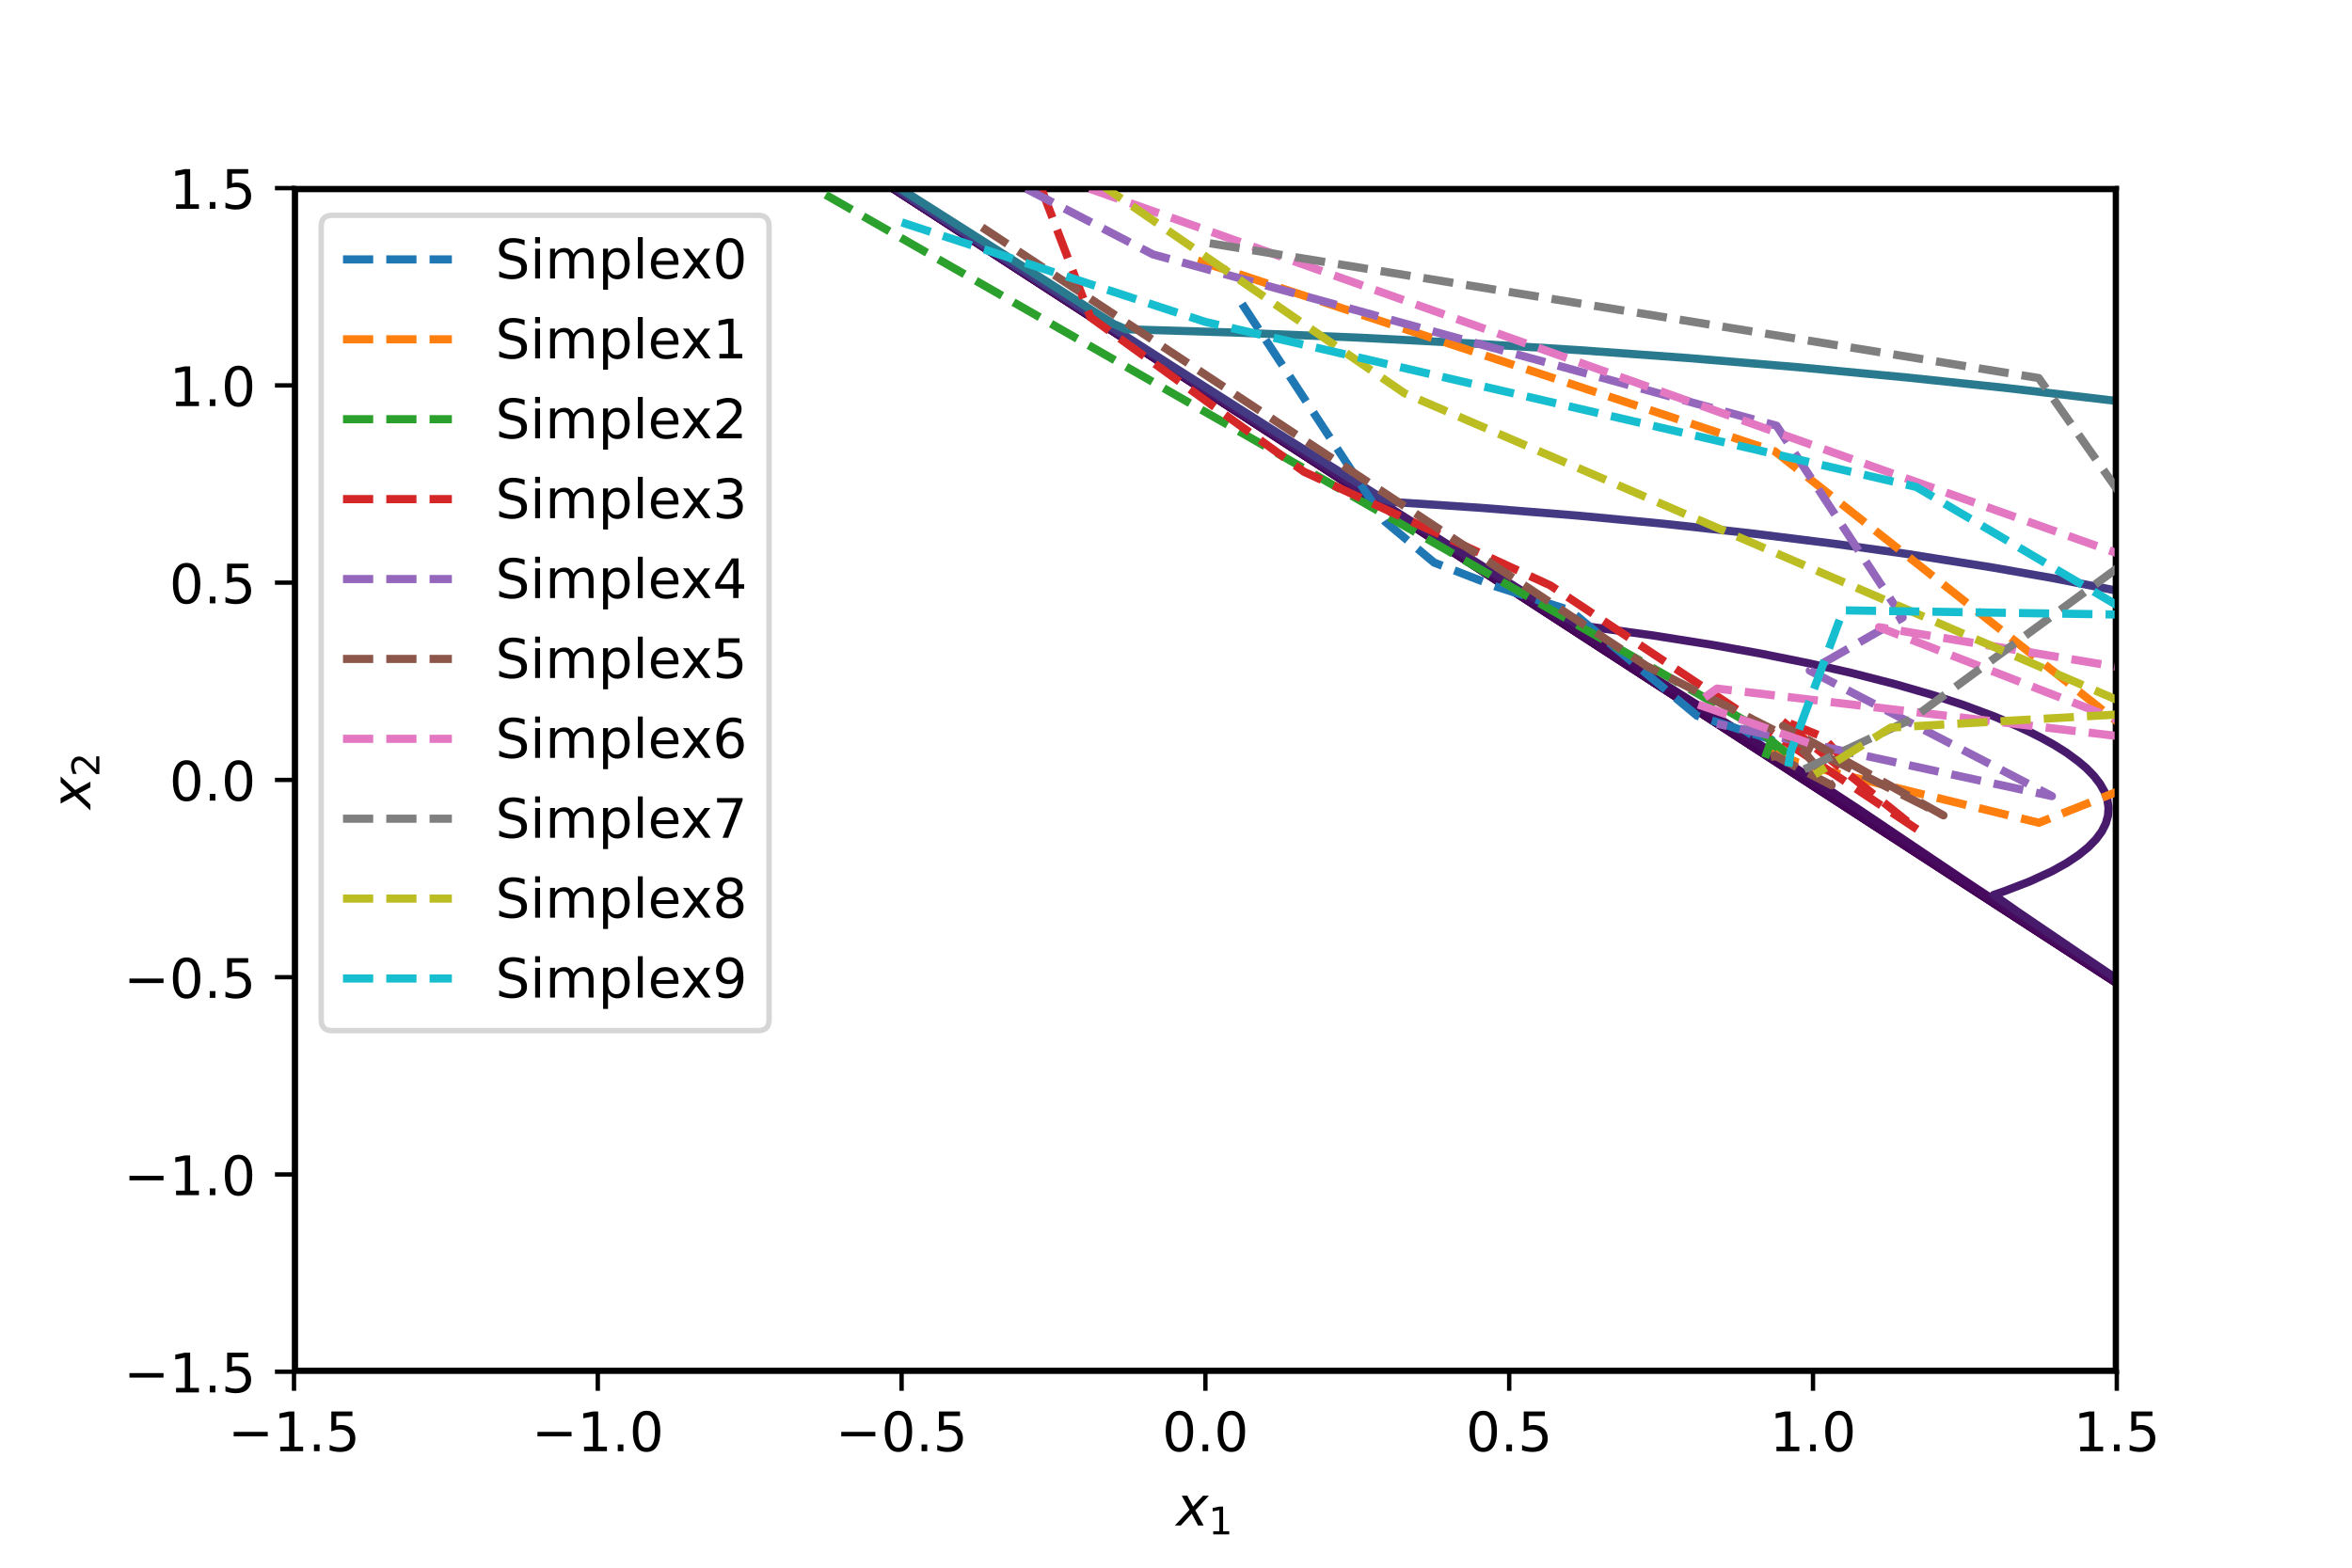 <?xml version="1.0" encoding="utf-8" standalone="no"?>
<!DOCTYPE svg PUBLIC "-//W3C//DTD SVG 1.1//EN"
  "http://www.w3.org/Graphics/SVG/1.1/DTD/svg11.dtd">
<!-- Created with matplotlib (https://matplotlib.org/) -->
<svg height="288pt" version="1.1" viewBox="0 0 432 288" width="432pt" xmlns="http://www.w3.org/2000/svg" xmlns:xlink="http://www.w3.org/1999/xlink">
 <defs>
  <style type="text/css">*{stroke-linecap:butt;stroke-linejoin:round;}</style>
 </defs>
 <g id="figure_1">
  <g id="patch_1">
   <path d="M 0 288 
L 432 288 
L 432 0 
L 0 0 
z
" style="fill:#ffffff;"/>
  </g>
  <g id="axes_1">
   <g id="patch_2">
    <path d="M 54 252 
L 388.8 252 
L 388.8 34.56 
L 54 34.56 
z
" style="fill:#ffffff;"/>
   </g>
   <g id="matplotlib.axis_1">
    <g id="xtick_1">
     <g id="line2d_1">
      <defs>
       <path d="M 0 0 
L 0 3.5 
" id="m0d320dd7b1" style="stroke:#000000;stroke-width:0.8;"/>
      </defs>
      <g>
       <use style="stroke:#000000;stroke-width:0.8;" x="54" xlink:href="#m0d320dd7b1" y="252"/>
      </g>
     </g>
     <g id="text_1">
      <!-- −1.5 -->
      <g transform="translate(41.859 266.598)scale(0.1 -0.1)">
       <defs>
        <path d="M 10.594 35.5 
L 73.188 35.5 
L 73.188 27.203 
L 10.594 27.203 
z
" id="DejaVuSans-8722"/>
        <path d="M 12.406 8.297 
L 28.516 8.297 
L 28.516 63.922 
L 10.984 60.406 
L 10.984 69.391 
L 28.422 72.906 
L 38.281 72.906 
L 38.281 8.297 
L 54.391 8.297 
L 54.391 0 
L 12.406 0 
z
" id="DejaVuSans-49"/>
        <path d="M 10.688 12.406 
L 21 12.406 
L 21 0 
L 10.688 0 
z
" id="DejaVuSans-46"/>
        <path d="M 10.797 72.906 
L 49.516 72.906 
L 49.516 64.594 
L 19.828 64.594 
L 19.828 46.734 
Q 21.969 47.469 24.109 47.828 
Q 26.266 48.188 28.422 48.188 
Q 40.625 48.188 47.75 41.5 
Q 54.891 34.812 54.891 23.391 
Q 54.891 11.625 47.562 5.094 
Q 40.234 -1.422 26.906 -1.422 
Q 22.312 -1.422 17.547 -0.641 
Q 12.797 0.141 7.719 1.703 
L 7.719 11.625 
Q 12.109 9.234 16.797 8.062 
Q 21.484 6.891 26.703 6.891 
Q 35.156 6.891 40.078 11.328 
Q 45.016 15.766 45.016 23.391 
Q 45.016 31 40.078 35.438 
Q 35.156 39.891 26.703 39.891 
Q 22.75 39.891 18.812 39.016 
Q 14.891 38.141 10.797 36.281 
z
" id="DejaVuSans-53"/>
       </defs>
       <use xlink:href="#DejaVuSans-8722"/>
       <use x="83.789" xlink:href="#DejaVuSans-49"/>
       <use x="147.412" xlink:href="#DejaVuSans-46"/>
       <use x="179.199" xlink:href="#DejaVuSans-53"/>
      </g>
     </g>
    </g>
    <g id="xtick_2">
     <g id="line2d_2">
      <g>
       <use style="stroke:#000000;stroke-width:0.8;" x="109.8" xlink:href="#m0d320dd7b1" y="252"/>
      </g>
     </g>
     <g id="text_2">
      <!-- −1.0 -->
      <g transform="translate(97.659 266.598)scale(0.1 -0.1)">
       <defs>
        <path d="M 31.781 66.406 
Q 24.172 66.406 20.328 58.906 
Q 16.5 51.422 16.5 36.375 
Q 16.5 21.391 20.328 13.891 
Q 24.172 6.391 31.781 6.391 
Q 39.453 6.391 43.281 13.891 
Q 47.125 21.391 47.125 36.375 
Q 47.125 51.422 43.281 58.906 
Q 39.453 66.406 31.781 66.406 
z
M 31.781 74.219 
Q 44.047 74.219 50.516 64.516 
Q 56.984 54.828 56.984 36.375 
Q 56.984 17.969 50.516 8.266 
Q 44.047 -1.422 31.781 -1.422 
Q 19.531 -1.422 13.062 8.266 
Q 6.594 17.969 6.594 36.375 
Q 6.594 54.828 13.062 64.516 
Q 19.531 74.219 31.781 74.219 
z
" id="DejaVuSans-48"/>
       </defs>
       <use xlink:href="#DejaVuSans-8722"/>
       <use x="83.789" xlink:href="#DejaVuSans-49"/>
       <use x="147.412" xlink:href="#DejaVuSans-46"/>
       <use x="179.199" xlink:href="#DejaVuSans-48"/>
      </g>
     </g>
    </g>
    <g id="xtick_3">
     <g id="line2d_3">
      <g>
       <use style="stroke:#000000;stroke-width:0.8;" x="165.6" xlink:href="#m0d320dd7b1" y="252"/>
      </g>
     </g>
     <g id="text_3">
      <!-- −0.5 -->
      <g transform="translate(153.459 266.598)scale(0.1 -0.1)">
       <use xlink:href="#DejaVuSans-8722"/>
       <use x="83.789" xlink:href="#DejaVuSans-48"/>
       <use x="147.412" xlink:href="#DejaVuSans-46"/>
       <use x="179.199" xlink:href="#DejaVuSans-53"/>
      </g>
     </g>
    </g>
    <g id="xtick_4">
     <g id="line2d_4">
      <g>
       <use style="stroke:#000000;stroke-width:0.8;" x="221.4" xlink:href="#m0d320dd7b1" y="252"/>
      </g>
     </g>
     <g id="text_4">
      <!-- 0.0 -->
      <g transform="translate(213.448 266.598)scale(0.1 -0.1)">
       <use xlink:href="#DejaVuSans-48"/>
       <use x="63.623" xlink:href="#DejaVuSans-46"/>
       <use x="95.41" xlink:href="#DejaVuSans-48"/>
      </g>
     </g>
    </g>
    <g id="xtick_5">
     <g id="line2d_5">
      <g>
       <use style="stroke:#000000;stroke-width:0.8;" x="277.2" xlink:href="#m0d320dd7b1" y="252"/>
      </g>
     </g>
     <g id="text_5">
      <!-- 0.5 -->
      <g transform="translate(269.248 266.598)scale(0.1 -0.1)">
       <use xlink:href="#DejaVuSans-48"/>
       <use x="63.623" xlink:href="#DejaVuSans-46"/>
       <use x="95.41" xlink:href="#DejaVuSans-53"/>
      </g>
     </g>
    </g>
    <g id="xtick_6">
     <g id="line2d_6">
      <g>
       <use style="stroke:#000000;stroke-width:0.8;" x="333" xlink:href="#m0d320dd7b1" y="252"/>
      </g>
     </g>
     <g id="text_6">
      <!-- 1.0 -->
      <g transform="translate(325.048 266.598)scale(0.1 -0.1)">
       <use xlink:href="#DejaVuSans-49"/>
       <use x="63.623" xlink:href="#DejaVuSans-46"/>
       <use x="95.41" xlink:href="#DejaVuSans-48"/>
      </g>
     </g>
    </g>
    <g id="xtick_7">
     <g id="line2d_7">
      <g>
       <use style="stroke:#000000;stroke-width:0.8;" x="388.8" xlink:href="#m0d320dd7b1" y="252"/>
      </g>
     </g>
     <g id="text_7">
      <!-- 1.5 -->
      <g transform="translate(380.848 266.598)scale(0.1 -0.1)">
       <use xlink:href="#DejaVuSans-49"/>
       <use x="63.623" xlink:href="#DejaVuSans-46"/>
       <use x="95.41" xlink:href="#DejaVuSans-53"/>
      </g>
     </g>
    </g>
    <g id="text_8">
     <!-- $x_1$ -->
     <g transform="translate(216.05 280.277)scale(0.1 -0.1)">
      <defs>
       <path d="M 60.016 54.688 
L 34.906 27.875 
L 50.297 0 
L 39.984 0 
L 28.422 21.688 
L 8.297 0 
L -2.594 0 
L 24.312 28.812 
L 10.016 54.688 
L 20.312 54.688 
L 30.812 34.906 
L 49.125 54.688 
z
" id="DejaVuSans-Oblique-120"/>
      </defs>
      <use transform="translate(0 0.312)" xlink:href="#DejaVuSans-Oblique-120"/>
      <use transform="translate(59.18 -16.094)scale(0.7)" xlink:href="#DejaVuSans-49"/>
     </g>
    </g>
   </g>
   <g id="matplotlib.axis_2">
    <g id="ytick_1">
     <g id="line2d_8">
      <defs>
       <path d="M 0 0 
L -3.5 0 
" id="m6c4ee11349" style="stroke:#000000;stroke-width:0.8;"/>
      </defs>
      <g>
       <use style="stroke:#000000;stroke-width:0.8;" x="54" xlink:href="#m6c4ee11349" y="252"/>
      </g>
     </g>
     <g id="text_9">
      <!-- −1.5 -->
      <g transform="translate(22.717 255.799)scale(0.1 -0.1)">
       <use xlink:href="#DejaVuSans-8722"/>
       <use x="83.789" xlink:href="#DejaVuSans-49"/>
       <use x="147.412" xlink:href="#DejaVuSans-46"/>
       <use x="179.199" xlink:href="#DejaVuSans-53"/>
      </g>
     </g>
    </g>
    <g id="ytick_2">
     <g id="line2d_9">
      <g>
       <use style="stroke:#000000;stroke-width:0.8;" x="54" xlink:href="#m6c4ee11349" y="215.76"/>
      </g>
     </g>
     <g id="text_10">
      <!-- −1.0 -->
      <g transform="translate(22.717 219.559)scale(0.1 -0.1)">
       <use xlink:href="#DejaVuSans-8722"/>
       <use x="83.789" xlink:href="#DejaVuSans-49"/>
       <use x="147.412" xlink:href="#DejaVuSans-46"/>
       <use x="179.199" xlink:href="#DejaVuSans-48"/>
      </g>
     </g>
    </g>
    <g id="ytick_3">
     <g id="line2d_10">
      <g>
       <use style="stroke:#000000;stroke-width:0.8;" x="54" xlink:href="#m6c4ee11349" y="179.52"/>
      </g>
     </g>
     <g id="text_11">
      <!-- −0.5 -->
      <g transform="translate(22.717 183.319)scale(0.1 -0.1)">
       <use xlink:href="#DejaVuSans-8722"/>
       <use x="83.789" xlink:href="#DejaVuSans-48"/>
       <use x="147.412" xlink:href="#DejaVuSans-46"/>
       <use x="179.199" xlink:href="#DejaVuSans-53"/>
      </g>
     </g>
    </g>
    <g id="ytick_4">
     <g id="line2d_11">
      <g>
       <use style="stroke:#000000;stroke-width:0.8;" x="54" xlink:href="#m6c4ee11349" y="143.28"/>
      </g>
     </g>
     <g id="text_12">
      <!-- 0.0 -->
      <g transform="translate(31.097 147.079)scale(0.1 -0.1)">
       <use xlink:href="#DejaVuSans-48"/>
       <use x="63.623" xlink:href="#DejaVuSans-46"/>
       <use x="95.41" xlink:href="#DejaVuSans-48"/>
      </g>
     </g>
    </g>
    <g id="ytick_5">
     <g id="line2d_12">
      <g>
       <use style="stroke:#000000;stroke-width:0.8;" x="54" xlink:href="#m6c4ee11349" y="107.04"/>
      </g>
     </g>
     <g id="text_13">
      <!-- 0.5 -->
      <g transform="translate(31.097 110.839)scale(0.1 -0.1)">
       <use xlink:href="#DejaVuSans-48"/>
       <use x="63.623" xlink:href="#DejaVuSans-46"/>
       <use x="95.41" xlink:href="#DejaVuSans-53"/>
      </g>
     </g>
    </g>
    <g id="ytick_6">
     <g id="line2d_13">
      <g>
       <use style="stroke:#000000;stroke-width:0.8;" x="54" xlink:href="#m6c4ee11349" y="70.8"/>
      </g>
     </g>
     <g id="text_14">
      <!-- 1.0 -->
      <g transform="translate(31.097 74.599)scale(0.1 -0.1)">
       <use xlink:href="#DejaVuSans-49"/>
       <use x="63.623" xlink:href="#DejaVuSans-46"/>
       <use x="95.41" xlink:href="#DejaVuSans-48"/>
      </g>
     </g>
    </g>
    <g id="ytick_7">
     <g id="line2d_14">
      <g>
       <use style="stroke:#000000;stroke-width:0.8;" x="54" xlink:href="#m6c4ee11349" y="34.56"/>
      </g>
     </g>
     <g id="text_15">
      <!-- 1.5 -->
      <g transform="translate(31.097 38.359)scale(0.1 -0.1)">
       <use xlink:href="#DejaVuSans-49"/>
       <use x="63.623" xlink:href="#DejaVuSans-46"/>
       <use x="95.41" xlink:href="#DejaVuSans-53"/>
      </g>
     </g>
    </g>
    <g id="text_16">
     <!-- $x_2$ -->
     <g transform="translate(16.637 148.63)rotate(-90)scale(0.1 -0.1)">
      <defs>
       <path d="M 19.188 8.297 
L 53.609 8.297 
L 53.609 0 
L 7.328 0 
L 7.328 8.297 
Q 12.938 14.109 22.625 23.891 
Q 32.328 33.688 34.812 36.531 
Q 39.547 41.844 41.422 45.531 
Q 43.312 49.219 43.312 52.781 
Q 43.312 58.594 39.234 62.25 
Q 35.156 65.922 28.609 65.922 
Q 23.969 65.922 18.812 64.312 
Q 13.672 62.703 7.812 59.422 
L 7.812 69.391 
Q 13.766 71.781 18.938 73 
Q 24.125 74.219 28.422 74.219 
Q 39.75 74.219 46.484 68.547 
Q 53.219 62.891 53.219 53.422 
Q 53.219 48.922 51.531 44.891 
Q 49.859 40.875 45.406 35.406 
Q 44.188 33.984 37.641 27.219 
Q 31.109 20.453 19.188 8.297 
z
" id="DejaVuSans-50"/>
      </defs>
      <use transform="translate(0 0.312)" xlink:href="#DejaVuSans-Oblique-120"/>
      <use transform="translate(59.18 -16.094)scale(0.7)" xlink:href="#DejaVuSans-50"/>
     </g>
    </g>
   </g>
   <g id="LineCollection_1">
    <path clip-path="url(#p68dbf0b89d)" d="M 109.165 -1 
L 433 209.317 
L 433 209.317 
" style="fill:none;stroke:#440154;stroke-width:1.5;"/>
   </g>
   <g id="LineCollection_2">
    <path clip-path="url(#p68dbf0b89d)" d="M 109.166 -1 
L 433 209.315 
L 433 209.315 
" style="fill:none;stroke:#440154;stroke-width:1.5;"/>
   </g>
   <g id="LineCollection_3">
    <path clip-path="url(#p68dbf0b89d)" d="M 109.168 -1 
L 433 209.31 
L 433 209.31 
" style="fill:none;stroke:#440154;stroke-width:1.5;"/>
   </g>
   <g id="LineCollection_4">
    <path clip-path="url(#p68dbf0b89d)" d="M 109.173 -1 
L 301.034 123.476 
L 303.514 125.069 
L 433 209.297 
L 433 209.297 
" style="fill:none;stroke:#440256;stroke-width:1.5;"/>
   </g>
   <g id="LineCollection_5">
    <path clip-path="url(#p68dbf0b89d)" d="M 109.185 -1 
L 269.629 103.075 
L 272.116 104.673 
L 294.305 118.965 
L 297.031 120.698 
L 312.25 130.454 
L 317.505 133.81 
L 350.385 155.287 
L 353.143 157.12 
L 370.574 168.561 
L 373.108 170.232 
L 428.897 206.597 
L 433 209.266 
L 433 209.266 
" style="fill:none;stroke:#450457;stroke-width:1.5;"/>
   </g>
   <g id="LineCollection_6">
    <path clip-path="url(#p68dbf0b89d)" d="M 109.215 -1 
L 235.981 81.198 
L 240.757 84.276 
L 265.143 99.993 
L 270.191 103.216 
L 283.088 111.464 
L 288.492 114.871 
L 296.548 119.977 
L 304.699 125.069 
L 310.007 128.409 
L 320.913 135.267 
L 341.412 148.702 
L 360.4 161.491 
L 368.331 166.76 
L 373.531 170.232 
L 386.276 178.629 
L 391.213 181.887 
L 419.925 200.662 
L 424.635 203.741 
L 433 209.19 
L 433 209.19 
" style="fill:none;stroke:#460b5e;stroke-width:1.5;"/>
   </g>
   <g id="LineCollection_7">
    <path clip-path="url(#p68dbf0b89d)" d="M 109.289 -1 
L 195.603 54.93 
L 202.699 59.509 
L 229.251 76.635 
L 236.63 81.362 
L 249.44 89.575 
L 257.163 94.474 
L 265.143 99.546 
L 275.664 106.129 
L 280.845 109.366 
L 289.952 114.871 
L 303.277 116.686 
L 314.493 118.467 
L 323.466 120.083 
L 332.439 121.897 
L 340.011 123.612 
L 348.142 125.701 
L 354.871 127.645 
L 360.422 129.44 
L 366.087 131.537 
L 370.574 133.42 
L 372.817 134.472 
L 375.06 135.606 
L 377.304 136.852 
L 379.547 138.261 
L 381.79 139.914 
L 383.183 141.095 
L 384.605 142.552 
L 385.727 144.008 
L 386.55 145.465 
L 387.068 146.922 
L 387.283 148.379 
L 387.189 149.836 
L 386.778 151.293 
L 386.041 152.75 
L 384.962 154.207 
L 383.534 155.664 
L 381.737 157.12 
L 379.544 158.577 
L 376.929 160.034 
L 372.817 161.925 
L 368.331 163.653 
L 366.182 164.405 
L 370.574 167.491 
L 381.79 175.112 
L 389.683 180.431 
L 397.492 185.613 
L 402.833 189.172 
L 415.438 197.473 
L 420.52 200.827 
L 433 209.002 
L 433 209.002 
" style="fill:none;stroke:#481a6c;stroke-width:1.5;"/>
   </g>
   <g id="LineCollection_8">
    <path clip-path="url(#p68dbf0b89d)" d="M 433 180.638 
L 431.141 181.098 
L 428.897 181.644 
L 427.878 181.887 
L 426.654 182.167 
L 424.411 182.67 
L 422.168 183.165 
L 421.34 183.344 
L 419.925 183.638 
L 417.681 184.095 
L 415.438 184.544 
L 414.132 184.801 
L 413.195 184.978 
L 410.952 185.394 
L 408.709 185.802 
L 406.465 186.202 
L 406.148 186.258 
L 404.222 186.582 
L 401.979 186.953 
L 401.933 187.715 
L 401.979 187.745 
L 404.071 189.172 
L 404.222 189.27 
L 406.216 190.629 
L 406.465 190.791 
L 408.367 192.086 
L 408.709 192.307 
L 410.525 193.543 
L 410.952 193.82 
L 412.687 194.999 
L 413.195 195.329 
L 414.855 196.456 
L 415.438 196.835 
L 417.027 197.913 
L 417.681 198.338 
L 419.203 199.37 
L 419.925 199.839 
L 421.383 200.827 
L 422.168 201.336 
L 423.567 202.284 
L 424.411 202.832 
L 425.755 203.741 
L 426.654 204.325 
L 427.945 205.198 
L 428.897 205.816 
L 430.139 206.654 
L 431.141 207.305 
L 432.335 208.111 
L 433 208.543 
" style="fill:none;stroke:#443983;stroke-width:1.5;"/>
    <path clip-path="url(#p68dbf0b89d)" d="M 109.468 -1 
L 159.712 31.504 
L 169.254 37.656 
L 193.36 53.187 
L 203.229 59.509 
L 215.792 67.557 
L 228.352 75.535 
L 235.981 80.374 
L 253.927 91.59 
L 256.17 92.247 
L 271.872 93.285 
L 289.818 94.725 
L 305.521 96.214 
L 321.223 97.933 
L 336.926 99.895 
L 350.385 101.786 
L 366.087 104.277 
L 377.304 106.255 
L 391.516 109.043 
L 404.222 111.848 
L 410.952 113.471 
L 422.168 116.433 
L 431.672 119.241 
L 433 119.667 
L 433 119.667 
" style="fill:none;stroke:#443983;stroke-width:1.5;"/>
   </g>
   <g id="LineCollection_9">
    <path clip-path="url(#p68dbf0b89d)" d="M 109.907 -1 
L 135.036 15.193 
L 151.872 26.001 
L 166.441 35.341 
L 204.576 59.541 
L 206.819 60.492 
L 227.008 61.1 
L 249.44 62.019 
L 269.629 63.061 
L 289.818 64.311 
L 310.007 65.773 
L 330.196 67.455 
L 350.385 69.364 
L 368.331 71.259 
L 388.52 73.634 
L 406.465 75.968 
L 424.411 78.529 
L 433 79.842 
L 433 79.842 
" style="fill:none;stroke:#297a8e;stroke-width:1.5;"/>
   </g>
   <g id="LineCollection_10">
    <path clip-path="url(#p68dbf0b89d)" d="M 110.996 -1 
L 132.793 12.772 
L 159.712 12.996 
L 186.63 13.456 
L 213.549 14.146 
L 240.467 15.07 
L 267.386 16.223 
L 294.305 17.61 
L 321.223 19.233 
L 348.142 21.097 
L 373.647 23.087 
L 399.736 25.361 
L 424.411 27.736 
L 433 28.616 
L 433 28.616 
" style="fill:none;stroke:#fde725;stroke-width:1.5;"/>
   </g>
   <g id="line2d_15">
    <path clip-path="url(#p68dbf0b89d)" d="M 54 252 
L 388.8 252 
" style="fill:none;stroke:#000000;stroke-linecap:square;stroke-width:1.5;"/>
   </g>
   <g id="line2d_16">
    <path clip-path="url(#p68dbf0b89d)" d="M 54 34.56 
L 388.8 34.56 
" style="fill:none;stroke:#000000;stroke-linecap:square;stroke-width:1.5;"/>
   </g>
   <g id="line2d_17">
    <path clip-path="url(#p68dbf0b89d)" d="M 54 252 
L 54 34.56 
" style="fill:none;stroke:#000000;stroke-linecap:square;stroke-width:1.5;"/>
   </g>
   <g id="line2d_18">
    <path clip-path="url(#p68dbf0b89d)" d="M 388.8 252 
L 388.8 34.56 
" style="fill:none;stroke:#000000;stroke-linecap:square;stroke-width:1.5;"/>
   </g>
   <g id="line2d_19">
    <path clip-path="url(#p68dbf0b89d)" d="M 228.126 55.81 
L 254.418 95.835 
L 254.418 95.835 
L 254.418 95.835 
L 263.411 103.357 
L 263.411 103.357 
L 263.411 103.357 
L 263.411 103.357 
L 263.411 103.357 
L 274.706 107.73 
L 288.394 112.134 
L 311.691 131.477 
L 311.691 131.477 
L 311.691 131.477 
L 311.691 131.477 
L 311.691 131.477 
L 325.379 135.88 
L 325.379 135.88 
L 325.379 135.88 
L 325.379 135.88 
L 325.379 135.88 
L 325.379 135.88 
L 325.379 135.88 
L 325.379 135.88 
L 325.379 135.88 
L 325.379 135.88 
L 325.379 135.88 
L 325.379 135.88 
L 320.203 134.03 
L 320.203 134.03 
L 320.203 134.03 
L 320.203 134.03 
L 320.203 134.03 
L 320.203 134.03 
L 320.203 134.03 
L 320.203 134.03 
L 320.203 134.03 
L 320.203 134.03 
L 321.732 135.005 
L 321.732 135.005 
L 321.732 135.005 
L 321.732 135.005 
L 321.732 135.005 
L 321.732 135.005 
L 321.732 135.005 
L 321.732 135.005 
L 321.732 135.005 
L 321.732 135.005 
L 321.732 135.005 
L 321.732 135.005 
" style="fill:none;stroke:#1f77b4;stroke-dasharray:5.55,2.4;stroke-dashoffset:0;stroke-width:1.5;"/>
   </g>
   <g id="line2d_20">
    <path clip-path="url(#p68dbf0b89d)" d="M 219.983 47.862 
L 326.002 82.919 
L 326.002 82.919 
L 399.711 141.15 
L 399.711 141.15 
L 399.711 141.15 
L 399.711 141.15 
L 399.711 141.15 
L 399.711 141.15 
L 374.48 151.147 
L 374.48 151.147 
L 337.492 142.091 
L 337.492 142.091 
L 337.492 142.091 
L 337.492 142.091 
L 337.492 142.091 
L 337.492 142.091 
L 330.084 140.024 
L 330.084 140.024 
L 330.084 140.024 
L 330.084 140.024 
L 325.891 138.224 
L 325.891 138.224 
L 325.891 138.224 
L 325.891 138.224 
L 325.891 138.224 
L 325.891 138.224 
L 325.891 138.224 
L 325.891 138.224 
L 325.891 138.224 
L 325.891 138.224 
L 325.891 138.224 
L 325.891 138.224 
L 325.891 138.224 
L 325.891 138.224 
L 325.891 138.224 
L 325.891 138.224 
L 325.891 138.224 
L 325.891 138.224 
L 325.891 138.224 
L 325.891 138.224 
L 325.332 138.541 
L 325.332 138.541 
L 325.332 138.541 
L 325.332 138.541 
L 325.332 138.541 
L 325.332 138.541 
L 325.332 138.541 
L 325.332 138.541 
L 325.332 138.541 
" style="fill:none;stroke:#ff7f0e;stroke-dasharray:5.55,2.4;stroke-dashoffset:0;stroke-width:1.5;"/>
   </g>
   <g id="line2d_21">
    <path clip-path="url(#p68dbf0b89d)" d="M 151.647 35.783 
L 151.647 35.783 
L 151.647 35.783 
L 321.478 132.96 
L 321.478 132.96 
L 321.478 132.96 
L 321.478 132.96 
L 321.478 132.96 
L 321.478 132.96 
L 321.478 132.96 
L 321.478 132.96 
L 321.478 132.96 
L 321.478 132.96 
L 321.478 132.96 
L 321.478 132.96 
L 321.478 132.96 
L 321.478 132.96 
L 321.478 132.96 
L 321.478 132.96 
L 328.405 138.521 
L 328.405 138.521 
L 328.405 138.521 
L 328.405 138.521 
L 325.145 136.565 
L 325.145 136.565 
L 325.145 136.565 
L 325.145 136.565 
L 324.676 137.892 
L 324.676 137.892 
L 324.676 137.892 
L 324.676 137.892 
L 324.676 137.892 
L 324.676 137.892 
L 324.676 137.892 
L 324.676 137.892 
L 324.676 137.892 
L 324.676 137.892 
L 324.676 137.892 
L 324.676 137.892 
L 324.676 137.892 
L 324.676 137.892 
L 324.676 137.892 
L 324.676 137.892 
L 324.676 137.892 
L 324.676 137.892 
L 324.676 137.892 
L 324.208 139.218 
L 324.208 139.218 
L 324.208 139.218 
L 324.208 139.218 
" style="fill:none;stroke:#2ca02c;stroke-dasharray:5.55,2.4;stroke-dashoffset:0;stroke-width:1.5;"/>
   </g>
   <g id="line2d_22">
    <path clip-path="url(#p68dbf0b89d)" d="M 225.483 25.069 
L 225.483 25.069 
L 187.769 25.47 
L 200.286 58.276 
L 200.286 58.276 
L 239.525 86.68 
L 239.525 86.68 
L 239.525 86.68 
L 284.768 107.558 
L 284.768 107.558 
L 352.167 152.389 
L 352.167 152.389 
L 352.167 152.389 
L 327.008 132.199 
L 334.799 135.365 
L 334.799 135.365 
L 334.799 135.365 
L 334.799 135.365 
L 334.799 135.365 
L 334.799 135.365 
L 334.799 135.365 
L 334.799 135.365 
L 334.799 135.365 
L 334.799 135.365 
L 334.799 135.365 
L 334.799 135.365 
L 334.799 135.365 
L 334.799 135.365 
L 334.799 135.365 
L 334.799 135.365 
L 339.358 140.41 
L 339.358 140.41 
L 339.358 140.41 
L 339.358 140.41 
L 339.358 140.41 
L 339.358 140.41 
L 339.358 140.41 
L 339.358 140.41 
L 339.358 140.41 
L 339.358 140.41 
L 339.358 140.41 
L 339.358 140.41 
L 339.358 140.41 
L 339.358 140.41 
L 339.358 140.41 
L 339.358 140.41 
L 339.358 140.41 
L 339.358 140.41 
L 339.358 140.41 
L 339.358 140.41 
" style="fill:none;stroke:#d62728;stroke-dasharray:5.55,2.4;stroke-dashoffset:0;stroke-width:1.5;"/>
   </g>
   <g id="line2d_23">
    <path clip-path="url(#p68dbf0b89d)" d="M 167.293 23.689 
L 167.293 23.689 
L 167.293 23.689 
L 211.77 46.739 
L 211.77 46.739 
L 326.319 78.211 
L 349.468 113.451 
L 349.468 113.451 
L 349.468 113.451 
L 349.468 113.451 
L 332.405 123.204 
L 332.405 123.204 
L 376.883 146.254 
L 315.343 132.956 
L 315.343 132.956 
L 315.343 132.956 
L 315.343 132.956 
L 315.343 132.956 
L 315.343 132.956 
L 315.343 132.956 
L 315.343 132.956 
L 315.343 132.956 
L 315.343 132.956 
L 315.343 132.956 
L 315.343 132.956 
L 315.343 132.956 
L 315.343 132.956 
L 315.343 132.956 
L 315.343 132.956 
L 315.343 132.956 
L 315.343 132.956 
L 315.343 132.956 
L 315.343 132.956 
L 315.343 132.956 
L 315.343 132.956 
L 315.343 132.956 
L 315.343 132.956 
L 315.343 132.956 
L 315.343 132.956 
L 315.343 132.956 
L 315.343 132.956 
L 315.343 132.956 
L 315.343 132.956 
L 315.343 132.956 
L 315.343 132.956 
L 315.343 132.956 
L 315.343 132.956 
L 315.343 132.956 
L 315.343 132.956 
L 315.343 132.956 
" style="fill:none;stroke:#9467bd;stroke-dasharray:5.55,2.4;stroke-dashoffset:0;stroke-width:1.5;"/>
   </g>
   <g id="line2d_24">
    <path clip-path="url(#p68dbf0b89d)" d="M 180.372 41.754 
L 302.492 122.393 
L 302.492 122.393 
L 302.492 122.393 
L 302.492 122.393 
L 302.492 122.393 
L 302.492 122.393 
L 356.96 149.791 
L 327.493 133.368 
L 336.427 144.265 
L 336.427 144.265 
L 336.427 144.265 
L 336.427 144.265 
L 325.935 138.787 
L 325.935 138.787 
L 325.935 138.787 
L 325.935 138.787 
L 325.935 138.787 
L 326.201 140.484 
L 326.201 140.484 
L 326.201 140.484 
L 326.201 140.484 
L 326.201 140.484 
L 326.201 140.484 
L 326.201 140.484 
L 326.201 140.484 
L 326.201 140.484 
L 326.201 140.484 
L 326.201 140.484 
L 326.201 140.484 
L 326.201 140.484 
L 326.201 140.484 
L 326.201 140.484 
L 326.201 140.484 
L 326.201 140.484 
L 326.201 140.484 
L 326.201 140.484 
L 326.201 140.484 
L 326.201 140.484 
L 326.201 140.484 
L 326.201 140.484 
L 326.201 140.484 
L 326.201 140.484 
L 326.201 140.484 
L 326.201 140.484 
L 326.201 140.484 
L 326.201 140.484 
L 326.201 140.484 
L 326.201 140.484 
" style="fill:none;stroke:#8c564b;stroke-dasharray:5.55,2.4;stroke-dashoffset:0;stroke-width:1.5;"/>
   </g>
   <g id="line2d_25">
    <path clip-path="url(#p68dbf0b89d)" d="M 155.161 18.709 
L 327.396 79.823 
L 327.396 79.823 
L 327.396 79.823 
L 433 117.295 
M 433 129.849 
L 345.127 115.224 
L 345.127 115.224 
L 345.127 115.224 
L 400.059 136.535 
L 315.367 126.497 
L 315.367 126.497 
L 315.367 126.497 
L 315.367 126.497 
L 315.367 126.497 
L 311.503 129.276 
L 311.503 129.276 
L 311.503 129.276 
L 311.503 129.276 
L 311.503 129.276 
L 311.503 129.276 
L 311.503 129.276 
L 311.503 129.276 
L 311.503 129.276 
L 311.503 129.276 
L 333.583 136.985 
L 333.583 136.985 
L 333.583 136.985 
L 333.583 136.985 
L 333.583 136.985 
L 333.583 136.985 
L 333.583 136.985 
L 333.583 136.985 
L 333.583 136.985 
L 333.583 136.985 
L 333.583 136.985 
L 333.583 136.985 
L 333.583 136.985 
L 333.583 136.985 
L 333.583 136.985 
L 333.583 136.985 
L 333.583 136.985 
L 333.583 136.985 
L 333.583 136.985 
L 333.583 136.985 
L 333.583 136.985 
L 333.583 136.985 
L 333.583 136.985 
L 333.583 136.985 
L 333.583 136.985 
L 333.583 136.985 
" style="fill:none;stroke:#e377c2;stroke-dasharray:5.55,2.4;stroke-dashoffset:0;stroke-width:1.5;"/>
   </g>
   <g id="line2d_26">
    <path clip-path="url(#p68dbf0b89d)" d="M 222.199 44.691 
L 222.199 44.691 
L 374.467 69.452 
L 395.577 99.464 
L 395.577 99.464 
L 395.577 99.464 
L 351.108 132.103 
L 351.108 132.103 
L 351.108 132.103 
L 351.108 132.103 
L 351.108 132.103 
L 329.709 142.121 
L 329.709 142.121 
L 329.709 142.121 
L 329.709 142.121 
L 329.709 142.121 
L 329.709 142.121 
L 329.709 142.121 
L 329.709 142.121 
L 329.709 142.121 
L 329.709 142.121 
L 329.709 142.121 
L 329.709 142.121 
L 329.709 142.121 
L 329.709 142.121 
L 329.709 142.121 
L 329.709 142.121 
L 329.709 142.121 
L 329.709 142.121 
L 329.709 142.121 
L 329.709 142.121 
L 329.709 142.121 
L 329.709 142.121 
L 329.709 142.121 
L 329.709 142.121 
L 329.709 142.121 
L 329.709 142.121 
L 329.709 142.121 
L 329.709 142.121 
L 329.709 142.121 
L 329.709 142.121 
L 329.709 142.121 
L 329.709 142.121 
L 329.709 142.121 
L 329.709 142.121 
L 329.709 142.121 
L 329.493 142.133 
L 329.493 142.133 
L 329.493 142.133 
L 329.493 142.133 
" style="fill:none;stroke:#7f7f7f;stroke-dasharray:5.55,2.4;stroke-dashoffset:0;stroke-width:1.5;"/>
   </g>
   <g id="line2d_27">
    <path clip-path="url(#p68dbf0b89d)" d="M 168.654 10.831 
L 168.654 10.831 
L 168.654 10.831 
L 257.978 72.248 
L 257.978 72.248 
L 394.34 130.947 
L 347.303 133.664 
L 347.303 133.664 
L 347.303 133.664 
L 347.303 133.664 
L 347.303 133.664 
L 347.303 133.664 
L 333.333 142.273 
L 333.333 142.273 
L 333.333 142.273 
L 333.333 142.273 
L 333.333 142.273 
L 333.333 142.273 
L 333.333 142.273 
L 333.333 142.273 
L 333.333 142.273 
L 333.333 142.273 
L 333.333 142.273 
L 333.333 142.273 
L 333.333 142.273 
L 333.333 142.273 
L 333.333 142.273 
L 333.333 142.273 
L 333.333 142.273 
L 333.333 142.273 
L 333.333 142.273 
L 333.333 142.273 
L 333.333 142.273 
L 333.333 142.273 
L 333.333 142.273 
L 333.333 142.273 
L 333.333 142.273 
L 333.333 142.273 
L 333.333 142.273 
L 333.333 142.273 
L 333.333 142.273 
L 333.333 142.273 
L 333.333 142.273 
L 333.333 142.273 
L 333.333 142.273 
L 333.333 142.273 
L 333.333 142.273 
L 333.333 142.273 
L 333.333 142.273 
L 333.333 142.273 
" style="fill:none;stroke:#bcbd22;stroke-dasharray:5.55,2.4;stroke-dashoffset:0;stroke-width:1.5;"/>
   </g>
   <g id="line2d_28">
    <path clip-path="url(#p68dbf0b89d)" d="M 165.637 40.856 
L 221.386 59.136 
L 221.386 59.136 
L 351.941 89.448 
L 391.809 112.936 
L 391.809 112.936 
L 391.809 112.936 
L 391.809 112.936 
L 391.809 112.936 
L 338.526 112.128 
L 338.526 112.128 
L 333.714 125.131 
L 333.714 125.131 
L 333.714 125.131 
L 328.902 138.134 
L 328.902 138.134 
L 328.902 138.134 
L 328.902 138.134 
L 328.902 138.134 
L 328.902 138.134 
L 328.474 140.8 
L 328.474 140.8 
L 328.474 140.8 
L 328.474 140.8 
L 328.474 140.8 
L 328.474 140.8 
L 328.474 140.8 
L 328.474 140.8 
L 328.474 140.8 
L 328.474 140.8 
L 328.474 140.8 
L 328.474 140.8 
L 328.474 140.8 
L 328.474 140.8 
L 328.474 140.8 
L 328.474 140.8 
L 328.474 140.8 
L 328.474 140.8 
L 328.474 140.8 
L 328.474 140.8 
L 328.474 140.8 
L 328.474 140.8 
L 328.474 140.8 
L 328.474 140.8 
L 328.474 140.8 
L 328.474 140.8 
L 328.474 140.8 
L 328.474 140.8 
L 328.474 140.8 
L 328.474 140.8 
" style="fill:none;stroke:#17becf;stroke-dasharray:5.55,2.4;stroke-dashoffset:0;stroke-width:1.5;"/>
   </g>
   <g id="patch_3">
    <path d="M 54 252 
L 54 34.56 
" style="fill:none;stroke:#000000;stroke-linecap:square;stroke-linejoin:miter;stroke-width:0.8;"/>
   </g>
   <g id="patch_4">
    <path d="M 388.8 252 
L 388.8 34.56 
" style="fill:none;stroke:#000000;stroke-linecap:square;stroke-linejoin:miter;stroke-width:0.8;"/>
   </g>
   <g id="patch_5">
    <path d="M 54 252 
L 388.8 252 
" style="fill:none;stroke:#000000;stroke-linecap:square;stroke-linejoin:miter;stroke-width:0.8;"/>
   </g>
   <g id="patch_6">
    <path d="M 54 34.56 
L 388.8 34.56 
" style="fill:none;stroke:#000000;stroke-linecap:square;stroke-linejoin:miter;stroke-width:0.8;"/>
   </g>
   <g id="legend_1">
    <g id="patch_7">
     <path d="M 61 189.341 
L 139.253 189.341 
Q 141.253 189.341 141.253 187.341 
L 141.253 41.56 
Q 141.253 39.56 139.253 39.56 
L 61 39.56 
Q 59 39.56 59 41.56 
L 59 187.341 
Q 59 189.341 61 189.341 
z
" style="fill:#ffffff;opacity:0.8;stroke:#cccccc;stroke-linejoin:miter;"/>
    </g>
    <g id="line2d_29">
     <path d="M 63 47.658 
L 83 47.658 
" style="fill:none;stroke:#1f77b4;stroke-dasharray:5.55,2.4;stroke-dashoffset:0;stroke-width:1.5;"/>
    </g>
    <g id="line2d_30"/>
    <g id="text_17">
     <!-- Simplex0 -->
     <g transform="translate(91 51.158)scale(0.1 -0.1)">
      <defs>
       <path d="M 53.516 70.516 
L 53.516 60.891 
Q 47.906 63.578 42.922 64.891 
Q 37.938 66.219 33.297 66.219 
Q 25.25 66.219 20.875 63.094 
Q 16.5 59.969 16.5 54.203 
Q 16.5 49.359 19.406 46.891 
Q 22.312 44.438 30.422 42.922 
L 36.375 41.703 
Q 47.406 39.594 52.656 34.297 
Q 57.906 29 57.906 20.125 
Q 57.906 9.516 50.797 4.047 
Q 43.703 -1.422 29.984 -1.422 
Q 24.812 -1.422 18.969 -0.25 
Q 13.141 0.922 6.891 3.219 
L 6.891 13.375 
Q 12.891 10.016 18.656 8.297 
Q 24.422 6.594 29.984 6.594 
Q 38.422 6.594 43.016 9.906 
Q 47.609 13.234 47.609 19.391 
Q 47.609 24.75 44.312 27.781 
Q 41.016 30.812 33.5 32.328 
L 27.484 33.5 
Q 16.453 35.688 11.516 40.375 
Q 6.594 45.062 6.594 53.422 
Q 6.594 63.094 13.406 68.656 
Q 20.219 74.219 32.172 74.219 
Q 37.312 74.219 42.625 73.281 
Q 47.953 72.359 53.516 70.516 
z
" id="DejaVuSans-83"/>
       <path d="M 9.422 54.688 
L 18.406 54.688 
L 18.406 0 
L 9.422 0 
z
M 9.422 75.984 
L 18.406 75.984 
L 18.406 64.594 
L 9.422 64.594 
z
" id="DejaVuSans-105"/>
       <path d="M 52 44.188 
Q 55.375 50.25 60.062 53.125 
Q 64.75 56 71.094 56 
Q 79.641 56 84.281 50.016 
Q 88.922 44.047 88.922 33.016 
L 88.922 0 
L 79.891 0 
L 79.891 32.719 
Q 79.891 40.578 77.094 44.375 
Q 74.312 48.188 68.609 48.188 
Q 61.625 48.188 57.562 43.547 
Q 53.516 38.922 53.516 30.906 
L 53.516 0 
L 44.484 0 
L 44.484 32.719 
Q 44.484 40.625 41.703 44.406 
Q 38.922 48.188 33.109 48.188 
Q 26.219 48.188 22.156 43.531 
Q 18.109 38.875 18.109 30.906 
L 18.109 0 
L 9.078 0 
L 9.078 54.688 
L 18.109 54.688 
L 18.109 46.188 
Q 21.188 51.219 25.484 53.609 
Q 29.781 56 35.688 56 
Q 41.656 56 45.828 52.969 
Q 50 49.953 52 44.188 
z
" id="DejaVuSans-109"/>
       <path d="M 18.109 8.203 
L 18.109 -20.797 
L 9.078 -20.797 
L 9.078 54.688 
L 18.109 54.688 
L 18.109 46.391 
Q 20.953 51.266 25.266 53.625 
Q 29.594 56 35.594 56 
Q 45.562 56 51.781 48.094 
Q 58.016 40.188 58.016 27.297 
Q 58.016 14.406 51.781 6.484 
Q 45.562 -1.422 35.594 -1.422 
Q 29.594 -1.422 25.266 0.953 
Q 20.953 3.328 18.109 8.203 
z
M 48.688 27.297 
Q 48.688 37.203 44.609 42.844 
Q 40.531 48.484 33.406 48.484 
Q 26.266 48.484 22.188 42.844 
Q 18.109 37.203 18.109 27.297 
Q 18.109 17.391 22.188 11.75 
Q 26.266 6.109 33.406 6.109 
Q 40.531 6.109 44.609 11.75 
Q 48.688 17.391 48.688 27.297 
z
" id="DejaVuSans-112"/>
       <path d="M 9.422 75.984 
L 18.406 75.984 
L 18.406 0 
L 9.422 0 
z
" id="DejaVuSans-108"/>
       <path d="M 56.203 29.594 
L 56.203 25.203 
L 14.891 25.203 
Q 15.484 15.922 20.484 11.062 
Q 25.484 6.203 34.422 6.203 
Q 39.594 6.203 44.453 7.469 
Q 49.312 8.734 54.109 11.281 
L 54.109 2.781 
Q 49.266 0.734 44.188 -0.344 
Q 39.109 -1.422 33.891 -1.422 
Q 20.797 -1.422 13.156 6.188 
Q 5.516 13.812 5.516 26.812 
Q 5.516 40.234 12.766 48.109 
Q 20.016 56 32.328 56 
Q 43.359 56 49.781 48.891 
Q 56.203 41.797 56.203 29.594 
z
M 47.219 32.234 
Q 47.125 39.594 43.094 43.984 
Q 39.062 48.391 32.422 48.391 
Q 24.906 48.391 20.391 44.141 
Q 15.875 39.891 15.188 32.172 
z
" id="DejaVuSans-101"/>
       <path d="M 54.891 54.688 
L 35.109 28.078 
L 55.906 0 
L 45.312 0 
L 29.391 21.484 
L 13.484 0 
L 2.875 0 
L 24.125 28.609 
L 4.688 54.688 
L 15.281 54.688 
L 29.781 35.203 
L 44.281 54.688 
z
" id="DejaVuSans-120"/>
      </defs>
      <use xlink:href="#DejaVuSans-83"/>
      <use x="63.477" xlink:href="#DejaVuSans-105"/>
      <use x="91.26" xlink:href="#DejaVuSans-109"/>
      <use x="188.672" xlink:href="#DejaVuSans-112"/>
      <use x="252.148" xlink:href="#DejaVuSans-108"/>
      <use x="279.932" xlink:href="#DejaVuSans-101"/>
      <use x="339.705" xlink:href="#DejaVuSans-120"/>
      <use x="398.885" xlink:href="#DejaVuSans-48"/>
     </g>
    </g>
    <g id="line2d_31">
     <path d="M 63 62.337 
L 83 62.337 
" style="fill:none;stroke:#ff7f0e;stroke-dasharray:5.55,2.4;stroke-dashoffset:0;stroke-width:1.5;"/>
    </g>
    <g id="line2d_32"/>
    <g id="text_18">
     <!-- Simplex1 -->
     <g transform="translate(91 65.837)scale(0.1 -0.1)">
      <use xlink:href="#DejaVuSans-83"/>
      <use x="63.477" xlink:href="#DejaVuSans-105"/>
      <use x="91.26" xlink:href="#DejaVuSans-109"/>
      <use x="188.672" xlink:href="#DejaVuSans-112"/>
      <use x="252.148" xlink:href="#DejaVuSans-108"/>
      <use x="279.932" xlink:href="#DejaVuSans-101"/>
      <use x="339.705" xlink:href="#DejaVuSans-120"/>
      <use x="398.885" xlink:href="#DejaVuSans-49"/>
     </g>
    </g>
    <g id="line2d_33">
     <path d="M 63 77.015 
L 83 77.015 
" style="fill:none;stroke:#2ca02c;stroke-dasharray:5.55,2.4;stroke-dashoffset:0;stroke-width:1.5;"/>
    </g>
    <g id="line2d_34"/>
    <g id="text_19">
     <!-- Simplex2 -->
     <g transform="translate(91 80.515)scale(0.1 -0.1)">
      <use xlink:href="#DejaVuSans-83"/>
      <use x="63.477" xlink:href="#DejaVuSans-105"/>
      <use x="91.26" xlink:href="#DejaVuSans-109"/>
      <use x="188.672" xlink:href="#DejaVuSans-112"/>
      <use x="252.148" xlink:href="#DejaVuSans-108"/>
      <use x="279.932" xlink:href="#DejaVuSans-101"/>
      <use x="339.705" xlink:href="#DejaVuSans-120"/>
      <use x="398.885" xlink:href="#DejaVuSans-50"/>
     </g>
    </g>
    <g id="line2d_35">
     <path d="M 63 91.693 
L 83 91.693 
" style="fill:none;stroke:#d62728;stroke-dasharray:5.55,2.4;stroke-dashoffset:0;stroke-width:1.5;"/>
    </g>
    <g id="line2d_36"/>
    <g id="text_20">
     <!-- Simplex3 -->
     <g transform="translate(91 95.193)scale(0.1 -0.1)">
      <defs>
       <path d="M 40.578 39.312 
Q 47.656 37.797 51.625 33 
Q 55.609 28.219 55.609 21.188 
Q 55.609 10.406 48.188 4.484 
Q 40.766 -1.422 27.094 -1.422 
Q 22.516 -1.422 17.656 -0.516 
Q 12.797 0.391 7.625 2.203 
L 7.625 11.719 
Q 11.719 9.328 16.594 8.109 
Q 21.484 6.891 26.812 6.891 
Q 36.078 6.891 40.938 10.547 
Q 45.797 14.203 45.797 21.188 
Q 45.797 27.641 41.281 31.266 
Q 36.766 34.906 28.719 34.906 
L 20.219 34.906 
L 20.219 43.016 
L 29.109 43.016 
Q 36.375 43.016 40.234 45.922 
Q 44.094 48.828 44.094 54.297 
Q 44.094 59.906 40.109 62.906 
Q 36.141 65.922 28.719 65.922 
Q 24.656 65.922 20.016 65.031 
Q 15.375 64.156 9.812 62.312 
L 9.812 71.094 
Q 15.438 72.656 20.344 73.438 
Q 25.25 74.219 29.594 74.219 
Q 40.828 74.219 47.359 69.109 
Q 53.906 64.016 53.906 55.328 
Q 53.906 49.266 50.438 45.094 
Q 46.969 40.922 40.578 39.312 
z
" id="DejaVuSans-51"/>
      </defs>
      <use xlink:href="#DejaVuSans-83"/>
      <use x="63.477" xlink:href="#DejaVuSans-105"/>
      <use x="91.26" xlink:href="#DejaVuSans-109"/>
      <use x="188.672" xlink:href="#DejaVuSans-112"/>
      <use x="252.148" xlink:href="#DejaVuSans-108"/>
      <use x="279.932" xlink:href="#DejaVuSans-101"/>
      <use x="339.705" xlink:href="#DejaVuSans-120"/>
      <use x="398.885" xlink:href="#DejaVuSans-51"/>
     </g>
    </g>
    <g id="line2d_37">
     <path d="M 63 106.371 
L 83 106.371 
" style="fill:none;stroke:#9467bd;stroke-dasharray:5.55,2.4;stroke-dashoffset:0;stroke-width:1.5;"/>
    </g>
    <g id="line2d_38"/>
    <g id="text_21">
     <!-- Simplex4 -->
     <g transform="translate(91 109.871)scale(0.1 -0.1)">
      <defs>
       <path d="M 37.797 64.312 
L 12.891 25.391 
L 37.797 25.391 
z
M 35.203 72.906 
L 47.609 72.906 
L 47.609 25.391 
L 58.016 25.391 
L 58.016 17.188 
L 47.609 17.188 
L 47.609 0 
L 37.797 0 
L 37.797 17.188 
L 4.891 17.188 
L 4.891 26.703 
z
" id="DejaVuSans-52"/>
      </defs>
      <use xlink:href="#DejaVuSans-83"/>
      <use x="63.477" xlink:href="#DejaVuSans-105"/>
      <use x="91.26" xlink:href="#DejaVuSans-109"/>
      <use x="188.672" xlink:href="#DejaVuSans-112"/>
      <use x="252.148" xlink:href="#DejaVuSans-108"/>
      <use x="279.932" xlink:href="#DejaVuSans-101"/>
      <use x="339.705" xlink:href="#DejaVuSans-120"/>
      <use x="398.885" xlink:href="#DejaVuSans-52"/>
     </g>
    </g>
    <g id="line2d_39">
     <path d="M 63 121.049 
L 83 121.049 
" style="fill:none;stroke:#8c564b;stroke-dasharray:5.55,2.4;stroke-dashoffset:0;stroke-width:1.5;"/>
    </g>
    <g id="line2d_40"/>
    <g id="text_22">
     <!-- Simplex5 -->
     <g transform="translate(91 124.549)scale(0.1 -0.1)">
      <use xlink:href="#DejaVuSans-83"/>
      <use x="63.477" xlink:href="#DejaVuSans-105"/>
      <use x="91.26" xlink:href="#DejaVuSans-109"/>
      <use x="188.672" xlink:href="#DejaVuSans-112"/>
      <use x="252.148" xlink:href="#DejaVuSans-108"/>
      <use x="279.932" xlink:href="#DejaVuSans-101"/>
      <use x="339.705" xlink:href="#DejaVuSans-120"/>
      <use x="398.885" xlink:href="#DejaVuSans-53"/>
     </g>
    </g>
    <g id="line2d_41">
     <path d="M 63 135.727 
L 83 135.727 
" style="fill:none;stroke:#e377c2;stroke-dasharray:5.55,2.4;stroke-dashoffset:0;stroke-width:1.5;"/>
    </g>
    <g id="line2d_42"/>
    <g id="text_23">
     <!-- Simplex6 -->
     <g transform="translate(91 139.227)scale(0.1 -0.1)">
      <defs>
       <path d="M 33.016 40.375 
Q 26.375 40.375 22.484 35.828 
Q 18.609 31.297 18.609 23.391 
Q 18.609 15.531 22.484 10.953 
Q 26.375 6.391 33.016 6.391 
Q 39.656 6.391 43.531 10.953 
Q 47.406 15.531 47.406 23.391 
Q 47.406 31.297 43.531 35.828 
Q 39.656 40.375 33.016 40.375 
z
M 52.594 71.297 
L 52.594 62.312 
Q 48.875 64.062 45.094 64.984 
Q 41.312 65.922 37.594 65.922 
Q 27.828 65.922 22.672 59.328 
Q 17.531 52.734 16.797 39.406 
Q 19.672 43.656 24.016 45.922 
Q 28.375 48.188 33.594 48.188 
Q 44.578 48.188 50.953 41.516 
Q 57.328 34.859 57.328 23.391 
Q 57.328 12.156 50.688 5.359 
Q 44.047 -1.422 33.016 -1.422 
Q 20.359 -1.422 13.672 8.266 
Q 6.984 17.969 6.984 36.375 
Q 6.984 53.656 15.188 63.938 
Q 23.391 74.219 37.203 74.219 
Q 40.922 74.219 44.703 73.484 
Q 48.484 72.75 52.594 71.297 
z
" id="DejaVuSans-54"/>
      </defs>
      <use xlink:href="#DejaVuSans-83"/>
      <use x="63.477" xlink:href="#DejaVuSans-105"/>
      <use x="91.26" xlink:href="#DejaVuSans-109"/>
      <use x="188.672" xlink:href="#DejaVuSans-112"/>
      <use x="252.148" xlink:href="#DejaVuSans-108"/>
      <use x="279.932" xlink:href="#DejaVuSans-101"/>
      <use x="339.705" xlink:href="#DejaVuSans-120"/>
      <use x="398.885" xlink:href="#DejaVuSans-54"/>
     </g>
    </g>
    <g id="line2d_43">
     <path d="M 63 150.405 
L 83 150.405 
" style="fill:none;stroke:#7f7f7f;stroke-dasharray:5.55,2.4;stroke-dashoffset:0;stroke-width:1.5;"/>
    </g>
    <g id="line2d_44"/>
    <g id="text_24">
     <!-- Simplex7 -->
     <g transform="translate(91 153.905)scale(0.1 -0.1)">
      <defs>
       <path d="M 8.203 72.906 
L 55.078 72.906 
L 55.078 68.703 
L 28.609 0 
L 18.312 0 
L 43.219 64.594 
L 8.203 64.594 
z
" id="DejaVuSans-55"/>
      </defs>
      <use xlink:href="#DejaVuSans-83"/>
      <use x="63.477" xlink:href="#DejaVuSans-105"/>
      <use x="91.26" xlink:href="#DejaVuSans-109"/>
      <use x="188.672" xlink:href="#DejaVuSans-112"/>
      <use x="252.148" xlink:href="#DejaVuSans-108"/>
      <use x="279.932" xlink:href="#DejaVuSans-101"/>
      <use x="339.705" xlink:href="#DejaVuSans-120"/>
      <use x="398.885" xlink:href="#DejaVuSans-55"/>
     </g>
    </g>
    <g id="line2d_45">
     <path d="M 63 165.083 
L 83 165.083 
" style="fill:none;stroke:#bcbd22;stroke-dasharray:5.55,2.4;stroke-dashoffset:0;stroke-width:1.5;"/>
    </g>
    <g id="line2d_46"/>
    <g id="text_25">
     <!-- Simplex8 -->
     <g transform="translate(91 168.583)scale(0.1 -0.1)">
      <defs>
       <path d="M 31.781 34.625 
Q 24.75 34.625 20.719 30.859 
Q 16.703 27.094 16.703 20.516 
Q 16.703 13.922 20.719 10.156 
Q 24.75 6.391 31.781 6.391 
Q 38.812 6.391 42.859 10.172 
Q 46.922 13.969 46.922 20.516 
Q 46.922 27.094 42.891 30.859 
Q 38.875 34.625 31.781 34.625 
z
M 21.922 38.812 
Q 15.578 40.375 12.031 44.719 
Q 8.5 49.078 8.5 55.328 
Q 8.5 64.062 14.719 69.141 
Q 20.953 74.219 31.781 74.219 
Q 42.672 74.219 48.875 69.141 
Q 55.078 64.062 55.078 55.328 
Q 55.078 49.078 51.531 44.719 
Q 48 40.375 41.703 38.812 
Q 48.828 37.156 52.797 32.312 
Q 56.781 27.484 56.781 20.516 
Q 56.781 9.906 50.312 4.234 
Q 43.844 -1.422 31.781 -1.422 
Q 19.734 -1.422 13.25 4.234 
Q 6.781 9.906 6.781 20.516 
Q 6.781 27.484 10.781 32.312 
Q 14.797 37.156 21.922 38.812 
z
M 18.312 54.391 
Q 18.312 48.734 21.844 45.562 
Q 25.391 42.391 31.781 42.391 
Q 38.141 42.391 41.719 45.562 
Q 45.312 48.734 45.312 54.391 
Q 45.312 60.062 41.719 63.234 
Q 38.141 66.406 31.781 66.406 
Q 25.391 66.406 21.844 63.234 
Q 18.312 60.062 18.312 54.391 
z
" id="DejaVuSans-56"/>
      </defs>
      <use xlink:href="#DejaVuSans-83"/>
      <use x="63.477" xlink:href="#DejaVuSans-105"/>
      <use x="91.26" xlink:href="#DejaVuSans-109"/>
      <use x="188.672" xlink:href="#DejaVuSans-112"/>
      <use x="252.148" xlink:href="#DejaVuSans-108"/>
      <use x="279.932" xlink:href="#DejaVuSans-101"/>
      <use x="339.705" xlink:href="#DejaVuSans-120"/>
      <use x="398.885" xlink:href="#DejaVuSans-56"/>
     </g>
    </g>
    <g id="line2d_47">
     <path d="M 63 179.762 
L 83 179.762 
" style="fill:none;stroke:#17becf;stroke-dasharray:5.55,2.4;stroke-dashoffset:0;stroke-width:1.5;"/>
    </g>
    <g id="line2d_48"/>
    <g id="text_26">
     <!-- Simplex9 -->
     <g transform="translate(91 183.262)scale(0.1 -0.1)">
      <defs>
       <path d="M 10.984 1.516 
L 10.984 10.5 
Q 14.703 8.734 18.5 7.812 
Q 22.312 6.891 25.984 6.891 
Q 35.75 6.891 40.891 13.453 
Q 46.047 20.016 46.781 33.406 
Q 43.953 29.203 39.594 26.953 
Q 35.25 24.703 29.984 24.703 
Q 19.047 24.703 12.672 31.312 
Q 6.297 37.938 6.297 49.422 
Q 6.297 60.641 12.938 67.422 
Q 19.578 74.219 30.609 74.219 
Q 43.266 74.219 49.922 64.516 
Q 56.594 54.828 56.594 36.375 
Q 56.594 19.141 48.406 8.859 
Q 40.234 -1.422 26.422 -1.422 
Q 22.703 -1.422 18.891 -0.688 
Q 15.094 0.047 10.984 1.516 
z
M 30.609 32.422 
Q 37.25 32.422 41.125 36.953 
Q 45.016 41.5 45.016 49.422 
Q 45.016 57.281 41.125 61.844 
Q 37.25 66.406 30.609 66.406 
Q 23.969 66.406 20.094 61.844 
Q 16.219 57.281 16.219 49.422 
Q 16.219 41.5 20.094 36.953 
Q 23.969 32.422 30.609 32.422 
z
" id="DejaVuSans-57"/>
      </defs>
      <use xlink:href="#DejaVuSans-83"/>
      <use x="63.477" xlink:href="#DejaVuSans-105"/>
      <use x="91.26" xlink:href="#DejaVuSans-109"/>
      <use x="188.672" xlink:href="#DejaVuSans-112"/>
      <use x="252.148" xlink:href="#DejaVuSans-108"/>
      <use x="279.932" xlink:href="#DejaVuSans-101"/>
      <use x="339.705" xlink:href="#DejaVuSans-120"/>
      <use x="398.885" xlink:href="#DejaVuSans-57"/>
     </g>
    </g>
   </g>
  </g>
 </g>
 <defs>
  <clipPath id="p68dbf0b89d">
   <rect height="217.44" width="334.8" x="54" y="34.56"/>
  </clipPath>
 </defs>
</svg>
